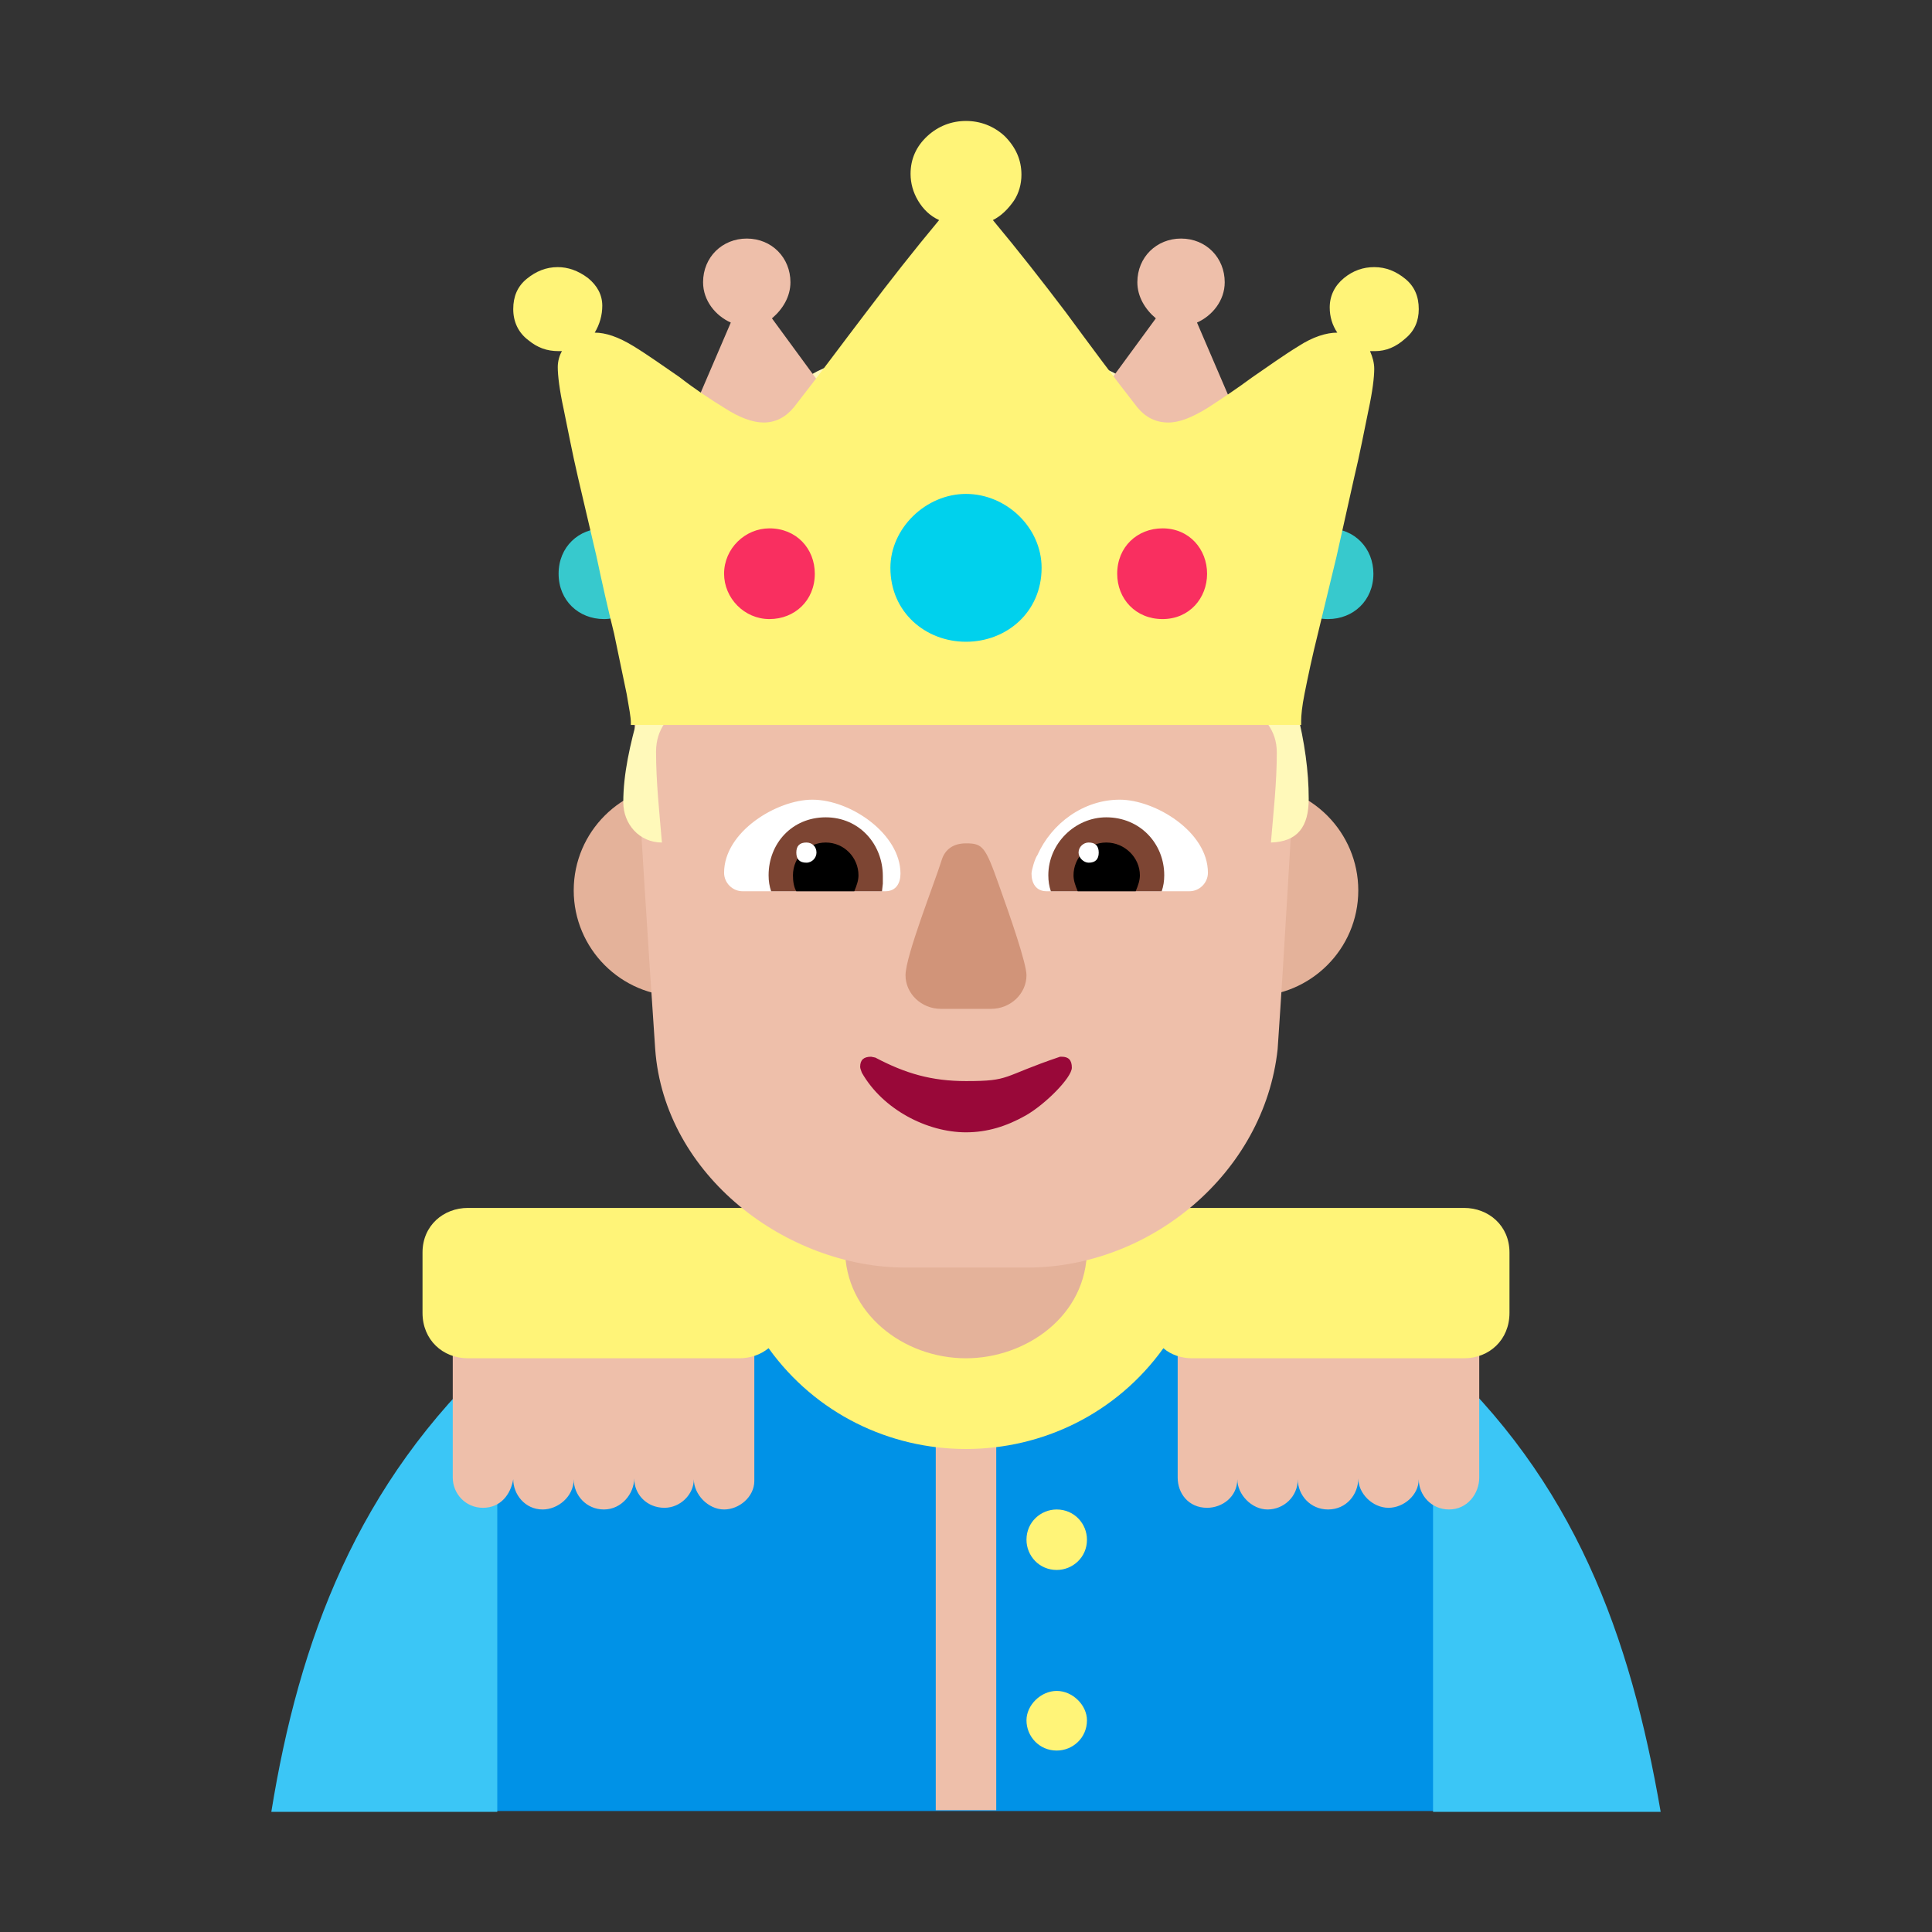 <svg version="1.1" xmlns="http://www.w3.org/2000/svg" viewBox="0 0 2300 2300"><rect x="0" y="0" width="2300" height="2300" fill="#333333" stroke="none"/><g transform="scale(1,-1) translate(-256, -1869)">
		<path d="M1747 683c69 0 126 56 126 126 0 69-56 126-126 126-70 0-125-58-125-126 0-69 54-126 125-126 z M1065 683c68 0 125 55 125 126 0 70-57 126-125 126-69 0-126-56-126-126 0-69 56-126 126-126 z" fill="#E4B29A"/>
		<path d="M1981-287l-7 508c-156 143-369 210-574 210-199 0-403-63-569-205l0-513 1150 0 z" fill="#0092E7"/>
		<path d="M848-288l0 545c-167-154-236-341-269-545l269 0 z M2233-288c-36 209-102 394-271 547l0-547 271 0 z" fill="#3BC6F6"/>
		<path d="M1442-286l0 514-72 0 0-514 72 0 z M1981 72c22 0 36 19 36 38l0 178-359 0 0-178c0-19 13-36 35-36 18 0 36 13 36 34 0-18 17-36 36-36 19 0 36 15 36 36 0-19 15-36 36-36 22 0 36 18 36 37 0-18 17-35 36-35 18 0 36 15 36 34 0-19 15-36 36-36 z M1118 72c18 0 36 15 36 34l0 182-359 0 0-178c0-19 15-36 36-36 21 0 33 16 36 34 0-18 14-36 35-36 18 0 37 15 37 36 0-19 15-36 36-36 21 0 36 19 36 37 0-19 15-35 36-35 19 0 35 16 35 34 0-18 17-36 36-36 z" fill="#EEBFAA"/>
		<path d="M1514-215c19 0 36 15 36 36 0 18-17 35-36 35-19 0-36-17-36-35 0-19 15-36 36-36 z M1514 0c19 0 36 15 36 36 0 19-15 36-36 36-19 0-36-15-36-36 0-19 15-36 36-36 z M1406 144c91 0 179 42 235 120 9-8 22-12 34-12l324 0c30 0 54 22 54 54l0 72c0 32-25 53-54 53l-1186 0c-29 0-54-21-54-53l0-72c0-32 24-54 54-54l323 0c13 0 25 4 35 12 56-78 144-120 235-120 z" fill="#FFF478"/>
		<path d="M1406 252c71 0 144 50 144 130l0 85-288 0 0-85c0-76 69-130 144-130 z" fill="#E4B29A"/>
		<path d="M1479 360c146 0 282 112 298 260 9 132 16 262 24 394l-790 0c8-132 16-262 25-394 11-151 157-260 298-260l145 0 z" fill="#EEBFAA"/>
		<path d="M1672 808l-170 0c-13 0-18 10-18 21 0 4 4 18 7 22 17 38 55 66 98 66 42 0 105-38 105-87 0-12-10-22-22-22 z M1310 808c13 0 18 10 18 21 0 47-59 88-105 88-42 0-105-38-105-87 0-12 10-22 22-22l170 0 z" fill="#FFFFFF"/>
		<path d="M1639 808l-132 0c-2 6-3 12-3 19 0 38 32 69 69 69 40 0 69-31 69-69 0-7-1-13-3-19 z M1306 808l1 9 0 9c0 38-28 70-68 70-40 0-68-31-68-69 0-7 1-13 3-19l132 0 z" fill="#7D4533"/>
		<path d="M1608 808l-69 0c-3 7-5 13-5 19 0 21 17 39 39 39 22 0 40-18 40-39 0-6-2-12-5-19 z M1273 808c3 7 5 13 5 19 0 21-17 39-39 39-21 0-39-17-39-39 0-7 1-14 4-19l69 0 z" fill="#000000"/>
		<path d="M1552 842c8 0 12 4 12 12 0 8-4 12-12 12-6 0-12-5-12-12 0-6 6-12 12-12 z M1216 842c7 0 12 6 12 12 0 7-5 12-12 12-8 0-12-4-12-12 0-8 4-12 12-12 z" fill="#FFFFFF"/>
		<path d="M1436 668c23 0 42 18 42 40 0 14-19 69-33 108-16 45-19 49-39 49-15 0-25-7-29-20-8-26-43-114-43-137 0-22 19-40 42-40l60 0 z" fill="#D19479"/>
		<path d="M1406 521c25 0 48 7 71 20 23 13 55 45 55 57 0 9-4 13-12 13l-2 0c-71-24-58-29-112-29-41 0-72 9-108 28l-5 1c-9 0-13-4-13-12 0-2 1-4 2-7 25-44 78-71 124-71 z" fill="#990839"/>
		<path d="M1837 1132c30 0 54 22 54 54 0 30-22 54-54 54-30 0-54-22-54-54 0-30 22-54 54-54 z M975 1132c29 0 54 24 54 54 0 30-25 54-54 54-30 0-54-22-54-54 0-32 24-54 54-54 z" fill="#37C9CD"/>
		<path d="M1769 866c32 1 45 19 45 52 0 33-5 68-14 104-28 104-36 175-51 267-83 36-126 151-226 151-40 0-73-24-117-24-44 0-77 25-119 25-101 0-140-113-224-152-7-56-8-111-19-165-13-69-46-142-46-210 0-26 19-48 46-48-3 36-7 72-7 108 0 56 63 56 63 124l0 61c0 18 14 32 29 37 88 26 189 30 277 30 62 0 137-2 213-15 45-8 92-14 92-53l0-61c0-70 65-68 65-124 0-36-4-71-7-107 z" fill="#FFF9BA"/>
		<path d="M1760 1301l-79 184c18 8 33 26 33 48 0 29-22 52-52 52-29 0-52-22-52-52 0-17 9-32 22-43l-118-161 246-28 z M1047 1301l246 28-118 161c13 11 22 26 22 43 0 29-22 52-52 52-29 0-52-22-52-52 0-22 15-40 33-48l-79-184 z" fill="#EEBFAA"/>
		<path d="M1805 1006l0 5c0 6 1 17 4 32 4 20 9 44 16 72l22 91 21 94c7 29 12 56 17 80 5 23 7 40 7 50 0 7-2 14-5 21l6 0c13 0 25 5 36 15 11 9 16 21 16 35 0 15-5 27-16 36-11 9-23 14-37 14-13 0-25-4-36-13-11-9-17-21-17-35 0-11 3-21 9-30-13 0-29-5-46-16-18-11-36-24-55-37-19-14-37-26-54-37-18-11-33-17-46-17-15 0-27 6-37 18-29 37-57 75-85 113-28 37-57 74-87 110 10 5 18 13 25 23 6 9 9 20 9 31 0 18-7 33-20 46-13 12-29 18-46 18-17 0-33-6-46-18-13-12-20-27-20-45 0-11 3-22 9-32 6-10 14-18 25-23-30-36-59-73-87-110-29-38-57-76-86-113-10-12-22-18-36-18-13 0-29 6-46 17-18 11-36 23-54 37-19 13-37 26-55 37-18 11-33 16-46 16 6 10 9 21 9 32 0 13-6 24-17 33-12 9-24 13-36 13-14 0-26-5-37-14-11-9-16-21-16-36 0-15 6-28 18-37 11-9 22-13 36-13l4 0c-3-5-5-12-5-19 0-10 2-27 7-50 5-24 10-51 17-81l22-94c7-33 14-64 21-92l15-72c3-17 5-28 5-34l0-3 798 0 z" fill="#FFF478"/>
		<path d="M1406 1105c48 0 90 35 90 88 0 48-42 88-90 88-48 0-90-41-90-88 0-53 42-88 90-88 z" fill="#00D1ED"/>
		<path d="M1640 1132c32 0 53 25 53 54 0 29-21 54-53 54-30 0-54-22-54-54 0-30 22-54 54-54 z M1172 1132c30 0 54 22 54 54 0 30-22 54-54 54-29 0-54-24-54-54 0-29 24-54 54-54 z" fill="#F92F60"/>
	</g></svg>

